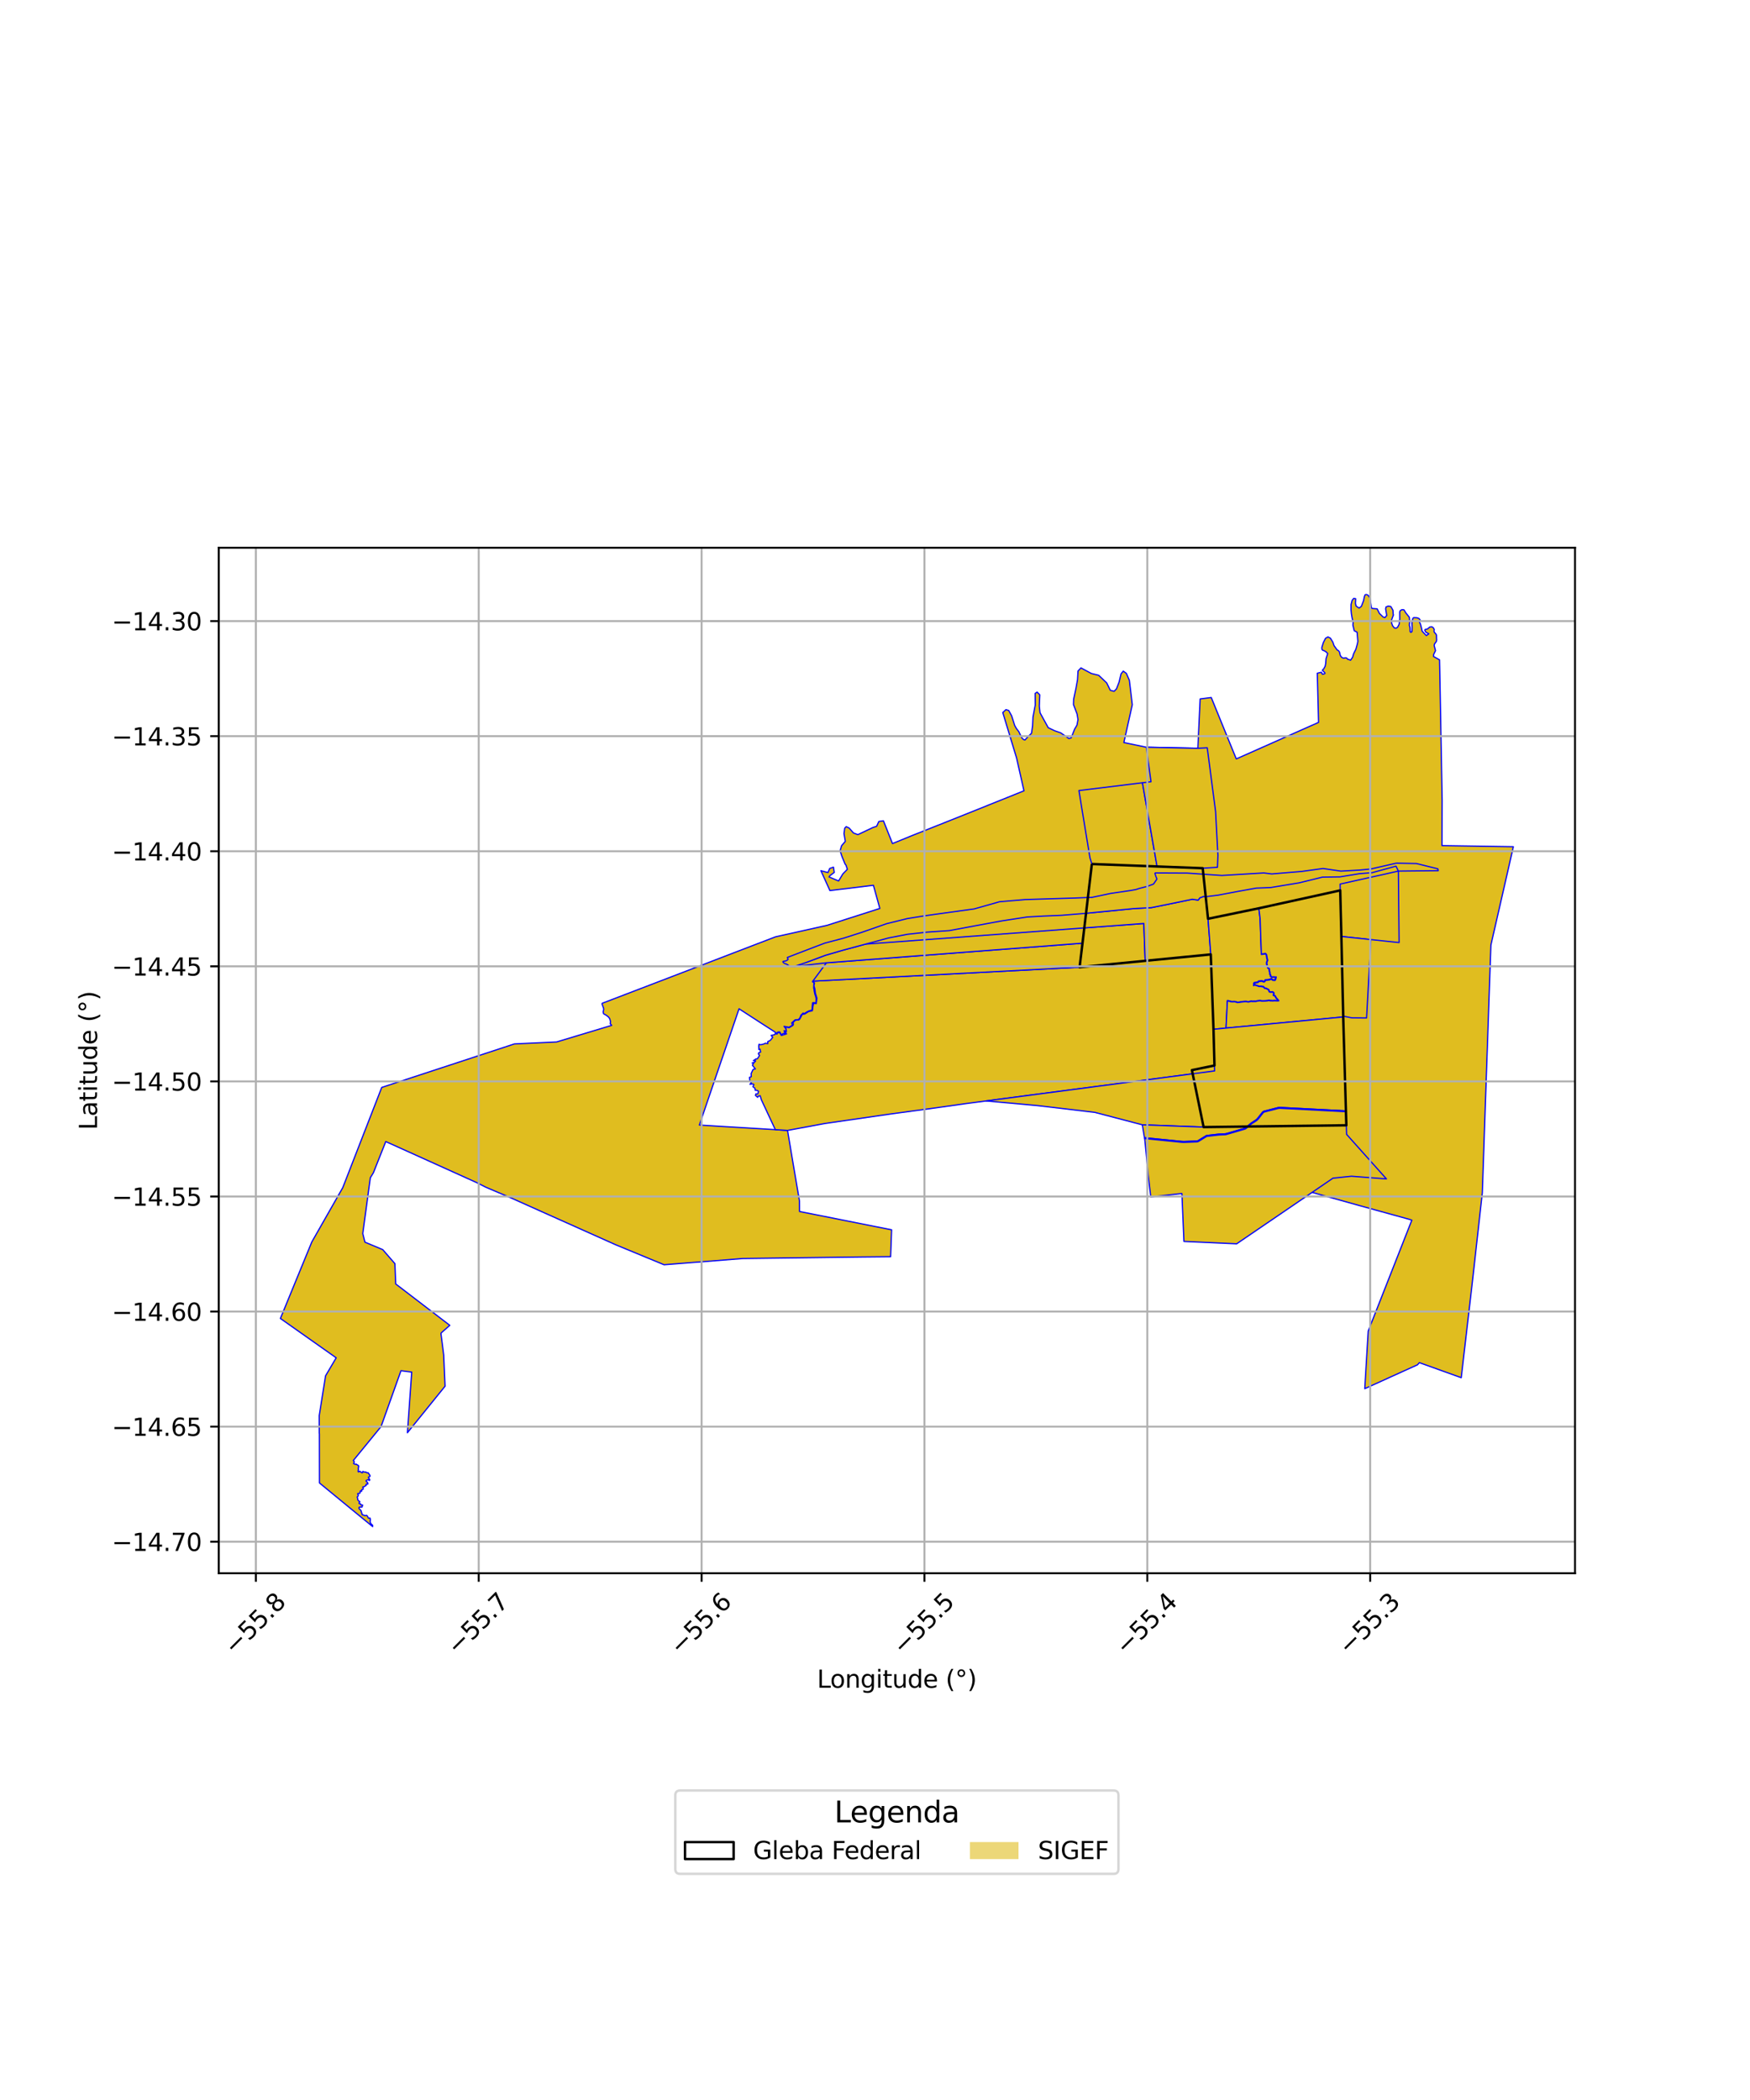<?xml version="1.0" encoding="utf-8" standalone="no"?>
<!DOCTYPE svg PUBLIC "-//W3C//DTD SVG 1.1//EN"
  "http://www.w3.org/Graphics/SVG/1.1/DTD/svg11.dtd">
<svg xmlns:xlink="http://www.w3.org/1999/xlink" width="720pt" height="864pt" viewBox="0 0 720 864" xmlns="http://www.w3.org/2000/svg" version="1.1">
 <defs>
  <style type="text/css">*{stroke-linejoin: round; stroke-linecap: butt}</style>
 </defs>
 <g id="figure_1">
  <g id="patch_1">
   <path d="M 0 864 
L 720 864 
L 720 0 
L 0 0 
z
" style="fill: #ffffff"/>
  </g>
  <g id="axes_1">
   <g id="patch_2">
    <path d="M 90 647.282 
L 648 647.282 
L 648 225.358 
L 90 225.358 
z
" style="fill: #ffffff"/>
   </g>
   <g id="PatchCollection_1">
    <path d="M 552.643 418.071 
L 556.172 418.76 
L 562.253 418.819 
L 568.614 419.337 
L 566.09 478.053 
L 554.026 466.705 
L 553.921 462.973 
L 553.752 457.261 
L 552.639 418.399 
L 552.643 418.071 
" clip-path="url(#pbd46e27b2a)" style="fill: #e0bd1f; stroke: #0000ff; stroke-width: 0.5"/>
    <path d="M 562.233 244.536 
L 562.936 244.98 
L 563.643 246.075 
L 564.168 249.457 
L 564.294 250.124 
L 564.637 250.348 
L 566.595 250.492 
L 567.53 252.372 
L 569.058 253.859 
L 569.813 254.074 
L 570.435 253.326 
L 570.547 253.296 
L 570.079 250.52 
L 570.24 249.717 
L 571.174 249.353 
L 572.231 249.536 
L 573.114 251.095 
L 573.217 252.926 
L 573.322 252.95 
L 572.528 255.049 
L 572.572 256.389 
L 572.954 257.445 
L 573.694 258.369 
L 574.347 258.466 
L 575.023 258.043 
L 575.644 256.822 
L 575.89 254.722 
L 575.868 251.834 
L 576.097 251.242 
L 576.798 250.829 
L 577.633 250.884 
L 578.372 252.123 
L 579.845 253.96 
L 579.977 255.741 
L 579.854 257.266 
L 580.125 258.251 
L 580.165 259.914 
L 580.529 260.156 
L 580.941 259.816 
L 580.992 258.185 
L 580.91 256.096 
L 581.298 254.402 
L 581.675 254.098 
L 582.977 254.16 
L 583.767 254.44 
L 584.265 255.024 
L 583.98 255.932 
L 584.385 256.674 
L 584.886 258.559 
L 585.093 259.635 
L 585.51 260.123 
L 586.854 261.494 
L 587.862 260.768 
L 586.619 260.098 
L 586.171 259.269 
L 586.365 258.972 
L 587.244 258.809 
L 588.285 257.958 
L 589.069 257.865 
L 589.682 258.244 
L 590.083 258.965 
L 589.987 259.775 
L 590.137 260.131 
L 590.746 260.824 
L 590.998 261.287 
L 591.034 262.681 
L 591.094 263.244 
L 590.931 263.966 
L 590.255 264.859 
L 590.053 265.544 
L 590.614 267.688 
L 589.818 269.336 
L 589.82 270.114 
L 592.267 271.475 
L 592.384 277.129 
L 593.31 327.826 
L 593.342 329.132 
L 593.273 347.91 
L 622.636 348.36 
L 619.393 362.608 
L 613.397 388.827 
L 611.963 430.223 
L 611.414 445.603 
L 611.423 445.759 
L 610.605 469.288 
L 609.86 490.822 
L 609.609 493.106 
L 605.773 527.478 
L 601.194 566.821 
L 583.961 560.633 
L 583.204 561.517 
L 561.496 571.351 
L 562.92 547.632 
L 580.86 502.015 
L 580.019 501.722 
L 558.852 495.883 
L 539.837 490.584 
L 518.578 484.888 
L 475.818 477.888 
L 531.22 467.961 
L 553.921 462.973 
L 553.752 457.261 
L 552.639 418.399 
L 552.643 418.071 
L 551.877 385.286 
L 551.41 366.331 
L 517.909 373.695 
L 497.017 378.011 
L 494.827 357.202 
L 449.22 355.483 
L 445.369 388.054 
L 444.171 397.937 
L 334.418 403.679 
L 334.306 403.913 
L 334.783 404.145 
L 334.859 404.24 
L 334.872 404.349 
L 334.88 404.66 
L 334.84 405.101 
L 334.78 406.555 
L 334.89 406.844 
L 334.975 407.637 
L 335.259 409.022 
L 335.606 410.016 
L 335.794 410.937 
L 335.687 412.677 
L 334.934 412.533 
L 334.331 412.574 
L 334.189 413.935 
L 334.104 415.548 
L 332.783 415.938 
L 331.851 416.398 
L 331.164 416.861 
L 330.886 417.036 
L 330.434 416.785 
L 329.506 417.717 
L 329.152 418.738 
L 328.478 419.507 
L 327.167 419.571 
L 325.752 420.838 
L 326.059 421.81 
L 324.578 422.643 
L 322.579 422.272 
L 323.334 423.249 
L 323.419 424.343 
L 322.612 424.027 
L 322.811 424.723 
L 323.212 425.305 
L 322.277 425.189 
L 321.36 425.749 
L 320.9 424.632 
L 320.495 424.557 
L 319.802 424.695 
L 319.566 425.218 
L 318.986 425.04 
L 319.022 424.715 
L 313.205 420.978 
L 304.061 415.046 
L 302.356 420.066 
L 293.359 446.392 
L 287.749 462.875 
L 298.586 463.539 
L 312.454 464.37 
L 318.987 464.769 
L 324.013 465.088 
L 326.613 480.542 
L 327.266 484.349 
L 328.933 494.16 
L 328.952 498.445 
L 335.583 499.756 
L 366.831 505.981 
L 366.422 517.043 
L 354.374 517.163 
L 305.635 517.796 
L 273.219 520.359 
L 253.311 512.134 
L 210.276 492.874 
L 199.915 488.474 
L 196.244 486.62 
L 158.716 469.676 
L 153.635 482.481 
L 152.355 484.596 
L 149.258 507.528 
L 150.149 511.059 
L 157.468 514.125 
L 162.473 519.899 
L 162.794 528.244 
L 163 528.397 
L 185.056 545.277 
L 181.483 548.431 
L 181.421 548.682 
L 182.553 557.51 
L 183.113 570.326 
L 167.619 589.468 
L 169.394 564.521 
L 164.97 563.951 
L 156.764 586.96 
L 145.445 600.796 
L 145.341 600.912 
L 145.421 600.975 
L 145.504 601.034 
L 145.565 601.153 
L 145.607 601.183 
L 145.641 601.205 
L 145.638 601.306 
L 145.734 601.426 
L 145.725 601.587 
L 145.682 601.671 
L 145.615 601.822 
L 145.57 601.862 
L 145.519 601.973 
L 145.483 602.072 
L 145.51 602.184 
L 145.567 602.237 
L 145.676 602.223 
L 145.722 602.249 
L 145.983 602.415 
L 146.155 602.408 
L 146.276 602.453 
L 146.38 602.432 
L 146.482 602.37 
L 146.537 602.361 
L 146.58 602.394 
L 146.65 602.462 
L 146.793 602.565 
L 146.948 602.67 
L 147.119 602.752 
L 147.219 602.804 
L 147.286 602.886 
L 147.375 602.946 
L 147.486 602.993 
L 147.53 603.06 
L 147.546 603.213 
L 147.565 603.406 
L 147.616 603.55 
L 147.583 603.614 
L 147.479 603.716 
L 147.412 603.89 
L 147.395 603.985 
L 147.386 604.303 
L 147.462 604.419 
L 147.478 604.532 
L 147.441 604.683 
L 147.383 604.815 
L 147.373 604.979 
L 147.365 605.092 
L 147.315 605.303 
L 147.325 605.356 
L 147.372 605.52 
L 147.491 605.583 
L 147.645 605.553 
L 147.74 605.465 
L 147.81 605.396 
L 147.933 605.34 
L 148.046 605.291 
L 148.099 605.296 
L 148.352 605.59 
L 148.467 605.637 
L 148.623 605.756 
L 148.748 605.793 
L 148.848 605.897 
L 148.955 605.932 
L 149.035 605.934 
L 149.115 605.916 
L 149.18 605.797 
L 149.208 605.706 
L 149.213 605.612 
L 149.258 605.454 
L 149.302 605.367 
L 149.36 605.382 
L 149.396 605.427 
L 149.522 605.505 
L 149.72 605.562 
L 149.846 605.599 
L 150.019 605.652 
L 150.327 605.634 
L 150.476 605.643 
L 150.595 605.67 
L 150.67 605.695 
L 150.705 605.839 
L 150.844 605.898 
L 151.083 605.987 
L 151.442 605.951 
L 151.56 606.011 
L 151.641 606.152 
L 151.703 606.222 
L 151.732 606.362 
L 151.917 606.615 
L 152.159 606.937 
L 152.197 606.985 
L 152.202 607.032 
L 152.187 607.094 
L 152.23 607.141 
L 152.224 607.256 
L 152.222 607.394 
L 152.194 607.469 
L 152.061 607.559 
L 151.997 607.559 
L 151.905 607.585 
L 151.755 607.652 
L 151.636 607.714 
L 151.586 607.799 
L 151.589 607.952 
L 151.721 608.208 
L 151.789 608.235 
L 151.825 608.262 
L 151.855 608.323 
L 151.904 608.365 
L 151.922 608.469 
L 152.021 608.59 
L 152.037 608.668 
L 152.089 608.826 
L 152.103 608.885 
L 152.078 608.987 
L 152.041 609.065 
L 151.996 609.089 
L 151.901 609.084 
L 151.862 609.073 
L 151.777 609.006 
L 151.741 608.91 
L 151.657 608.852 
L 151.575 608.855 
L 151.472 608.812 
L 151.381 608.814 
L 151.225 608.86 
L 150.954 608.961 
L 150.807 609.027 
L 150.649 609.129 
L 150.638 609.289 
L 150.653 609.387 
L 150.729 609.562 
L 150.785 609.618 
L 150.945 609.688 
L 151.006 609.711 
L 151.057 609.749 
L 151.115 609.82 
L 151.286 610.112 
L 151.369 610.378 
L 151.372 610.495 
L 151.364 610.552 
L 151.345 610.57 
L 151.312 610.578 
L 151.089 610.595 
L 150.975 610.599 
L 150.765 610.589 
L 150.652 610.634 
L 150.606 610.726 
L 150.608 610.885 
L 150.64 611.02 
L 150.664 611.117 
L 150.603 611.192 
L 150.502 611.238 
L 150.392 611.285 
L 150.332 611.307 
L 150.242 611.379 
L 150.147 611.441 
L 150.05 611.513 
L 149.933 611.583 
L 149.761 611.696 
L 149.655 611.73 
L 149.447 611.751 
L 149.308 611.777 
L 149.247 611.801 
L 149.232 611.866 
L 149.304 612.105 
L 149.401 612.23 
L 149.421 612.281 
L 149.446 612.393 
L 149.455 612.487 
L 149.441 612.618 
L 149.397 612.685 
L 149.349 612.713 
L 149.204 612.816 
L 149.105 612.855 
L 148.968 612.816 
L 148.827 612.848 
L 148.77 612.971 
L 148.761 613.09 
L 148.787 613.327 
L 148.772 613.518 
L 148.756 613.551 
L 148.707 613.555 
L 148.529 613.481 
L 148.394 613.421 
L 148.273 613.447 
L 148.175 613.518 
L 148.172 613.612 
L 148.187 613.777 
L 148.214 614.047 
L 148.186 614.14 
L 148.126 614.218 
L 147.901 614.422 
L 147.767 614.516 
L 147.674 614.5 
L 147.519 614.455 
L 147.313 614.436 
L 147.187 614.51 
L 147.191 614.659 
L 147.238 614.774 
L 147.27 614.874 
L 147.334 615.077 
L 147.402 615.194 
L 147.415 615.27 
L 147.367 615.402 
L 147.334 615.507 
L 147.242 615.585 
L 147.239 615.661 
L 147.154 615.715 
L 147.011 615.807 
L 146.964 615.901 
L 146.972 615.984 
L 147.016 616.095 
L 147.052 616.281 
L 147.125 616.46 
L 147.122 616.596 
L 147.159 616.721 
L 147.166 616.864 
L 147.2 617.01 
L 147.227 617.107 
L 147.313 617.219 
L 147.362 617.314 
L 147.462 617.384 
L 147.556 617.478 
L 147.695 617.628 
L 147.761 617.647 
L 147.851 617.636 
L 147.945 617.703 
L 147.985 617.744 
L 148.019 617.798 
L 148.024 617.832 
L 147.985 617.89 
L 147.998 617.968 
L 147.97 618.045 
L 147.779 618.243 
L 147.733 618.372 
L 147.751 618.538 
L 147.818 618.656 
L 148.092 618.741 
L 148.242 618.711 
L 148.402 618.763 
L 148.428 618.806 
L 148.443 619.025 
L 148.475 619.082 
L 148.541 619.146 
L 148.603 619.182 
L 148.792 619.216 
L 149.095 619.22 
L 149.178 619.232 
L 149.205 619.245 
L 149.198 619.35 
L 149.173 619.442 
L 149.065 619.594 
L 148.988 619.757 
L 149.026 619.973 
L 148.766 620.074 
L 148.658 620.032 
L 148.442 620.042 
L 148.387 620.038 
L 148.224 620.037 
L 148.044 620.043 
L 147.94 620.091 
L 147.813 620.114 
L 147.736 620.21 
L 147.692 620.259 
L 147.695 620.358 
L 147.695 620.552 
L 147.721 620.633 
L 147.778 620.736 
L 147.955 620.919 
L 148.147 621.063 
L 148.278 621.219 
L 148.459 621.42 
L 148.52 621.517 
L 148.562 621.664 
L 148.614 621.716 
L 148.637 621.778 
L 148.649 621.856 
L 148.651 621.957 
L 148.699 622.035 
L 148.701 622.139 
L 148.717 622.269 
L 148.749 622.302 
L 148.775 622.373 
L 148.849 622.472 
L 148.858 622.539 
L 148.905 622.639 
L 148.908 622.707 
L 148.934 622.84 
L 148.95 622.928 
L 148.956 623.002 
L 148.991 623.11 
L 149.044 623.185 
L 149.08 623.233 
L 149.114 623.26 
L 149.158 623.29 
L 149.245 623.299 
L 149.42 623.314 
L 149.518 623.316 
L 149.574 623.333 
L 149.691 623.363 
L 149.981 623.566 
L 150.115 623.609 
L 150.264 623.593 
L 150.35 623.584 
L 150.449 623.547 
L 150.594 623.485 
L 150.678 623.478 
L 150.867 623.528 
L 150.976 623.577 
L 151.037 623.61 
L 151.059 623.641 
L 151.135 623.778 
L 151.366 624.128 
L 151.377 624.196 
L 151.445 624.369 
L 151.545 624.577 
L 151.665 624.633 
L 151.748 624.644 
L 151.844 624.633 
L 152.096 624.54 
L 152.172 624.545 
L 152.208 624.563 
L 152.231 624.633 
L 152.307 624.824 
L 152.334 625.102 
L 152.354 625.218 
L 152.357 625.32 
L 152.3 625.81 
L 152.216 625.907 
L 152.318 626.179 
L 152.39 626.439 
L 152.439 626.577 
L 152.538 626.767 
L 152.607 626.824 
L 152.681 626.996 
L 152.83 627.092 
L 152.945 627.237 
L 153.095 627.367 
L 153.259 627.474 
L 153.299 627.527 
L 153.348 627.698 
L 153.332 627.754 
L 153.331 627.796 
L 153.318 627.866 
L 153.316 627.946 
L 153.288 628.03 
L 153.34 628.104 
L 144.777 621.09 
L 131.43 610.126 
L 131.399 589.858 
L 131.355 589.717 
L 131.335 582.435 
L 133.942 566.049 
L 138.318 558.647 
L 115.364 542.454 
L 128.286 510.979 
L 141.032 488.615 
L 157.057 447.4 
L 211.623 429.501 
L 229.013 428.685 
L 248.696 422.759 
L 251.669 421.863 
L 251.029 421.13 
L 251.203 420.426 
L 250.851 419.107 
L 250.351 418.42 
L 249.402 417.686 
L 248.417 417.151 
L 248.275 416.9 
L 248.147 416.331 
L 248.398 415.295 
L 248.332 414.84 
L 247.691 413.062 
L 247.759 412.784 
L 277.304 401.468 
L 301.902 392.011 
L 318.88 385.503 
L 319.287 385.382 
L 340.259 380.71 
L 361.985 373.757 
L 359.338 364.231 
L 341.45 366.413 
L 337.743 358.232 
L 340.647 358.996 
L 341.371 357.306 
L 342.912 356.773 
L 343.242 358.939 
L 341.477 360.257 
L 341.066 360.792 
L 345.017 362.459 
L 346.795 359.526 
L 348.631 357.648 
L 348.077 355.982 
L 347.665 355.459 
L 346.408 352.358 
L 345.634 350.041 
L 346.251 347.955 
L 347.783 346.161 
L 347.228 342.957 
L 347.534 340.751 
L 348.145 340.112 
L 349.329 340.654 
L 351.137 342.701 
L 352.947 343.394 
L 358.62 340.705 
L 359.056 340.493 
L 360.68 339.953 
L 361.561 337.997 
L 363.472 337.704 
L 367.192 347.071 
L 375.011 343.872 
L 395.181 335.848 
L 421.292 325.357 
L 418.233 311.829 
L 412.573 293.163 
L 413.864 291.973 
L 415.006 292.305 
L 416.197 294.456 
L 417.48 298.501 
L 418.173 299.728 
L 419.158 301.009 
L 420.379 303.559 
L 421.149 304.288 
L 421.715 304.437 
L 422.05 304.05 
L 423.047 302.999 
L 424.413 301.654 
L 424.835 298.55 
L 424.995 294.998 
L 425.932 290.075 
L 425.889 285.289 
L 426.691 284.765 
L 427.801 285.87 
L 427.609 290.524 
L 427.904 293.248 
L 429.474 296.119 
L 431.277 299.39 
L 433.941 300.656 
L 436.416 301.514 
L 439.748 303.849 
L 440.708 303.589 
L 442.119 300.003 
L 443.106 298.316 
L 443.513 296.062 
L 443.149 293.798 
L 441.659 289.862 
L 441.725 287.707 
L 442.741 282.9 
L 443.319 279.667 
L 443.525 276.071 
L 444.745 274.794 
L 449.024 277.094 
L 452.04 277.846 
L 455.328 280.966 
L 456.8 283.996 
L 458.371 284.425 
L 459.336 283.435 
L 460.433 280.608 
L 461.223 277.269 
L 462.134 276.114 
L 463.409 277.04 
L 464.653 279.887 
L 465.855 289.943 
L 462.387 305.506 
L 471.617 307.431 
L 492.824 307.863 
L 493.777 287.554 
L 498.347 286.976 
L 508.639 312.235 
L 542.483 297.214 
L 541.975 276.98 
L 543.656 276.577 
L 544.074 277.414 
L 544.738 277.289 
L 545.123 277.078 
L 545.059 276.767 
L 544.075 275.82 
L 544.227 275.497 
L 544.605 275.215 
L 545.215 274.084 
L 545.418 273.039 
L 545.585 270.956 
L 545.742 270.475 
L 546.249 268.888 
L 545.607 268.214 
L 544.876 267.767 
L 544.261 267.57 
L 543.873 267.179 
L 543.846 266.321 
L 544.457 264.377 
L 545.365 262.61 
L 546.358 262.045 
L 547.36 262.556 
L 548.388 264.231 
L 548.873 265.653 
L 550.138 267.403 
L 550.681 267.694 
L 550.835 267.886 
L 551.11 268.305 
L 551.446 269.708 
L 551.971 270.426 
L 552.766 270.817 
L 553.527 270.632 
L 554.057 270.735 
L 554.512 271.282 
L 554.962 271.332 
L 555.666 271.626 
L 556.479 270.44 
L 556.924 268.947 
L 557.845 267.107 
L 558.454 264.907 
L 558.654 263.874 
L 558.339 260.082 
L 557.173 259.508 
L 556.615 257.195 
L 556.695 255.954 
L 556.292 254.26 
L 555.995 252.493 
L 555.854 250.876 
L 555.866 248.698 
L 556.308 247.003 
L 556.953 246.201 
L 557.769 246.339 
L 557.673 248.276 
L 557.934 249.341 
L 559.168 250.191 
L 560.117 249.459 
L 561.025 247.067 
L 561.284 245.663 
L 561.594 244.756 
L 562.233 244.536 
" clip-path="url(#pbd46e27b2a)" style="fill: #e0bd1f; stroke: #0000ff; stroke-width: 0.5"/>
    <path d="M 498.145 392.676 
L 499.27 423.479 
L 499.669 438.374 
L 499.729 440.605 
L 490.697 441.792 
L 405.7 452.966 
L 397.6 454.031 
L 384.246 455.911 
L 366.684 458.294 
L 339.409 462.236 
L 324.013 465.088 
L 318.987 464.769 
L 313.235 452.456 
L 312.759 450.834 
L 312.041 450.975 
L 311.72 451.475 
L 310.809 450.687 
L 311.008 450.036 
L 311.758 450.098 
L 312.087 449.021 
L 311.516 448.607 
L 310.719 448.592 
L 310.601 447.713 
L 309.76 447.11 
L 310.161 446.246 
L 309.72 445.947 
L 309.127 446.014 
L 308.546 446.091 
L 309.116 445.488 
L 308.515 444.705 
L 308.338 443.275 
L 309.101 442.972 
L 309.053 441.661 
L 309.844 439.996 
L 310.772 439.791 
L 309.572 438.268 
L 310.083 437.389 
L 309.444 437.343 
L 310.414 437.054 
L 310.903 436.453 
L 309.948 436.386 
L 310.972 435.699 
L 311.622 435.59 
L 312.495 434.244 
L 312.014 433.611 
L 312.163 433.154 
L 312.936 432.859 
L 312.694 431.639 
L 312.239 431.835 
L 312.174 430.318 
L 312.292 429.64 
L 312.91 429.85 
L 314.132 429.573 
L 314.943 429.209 
L 315.89 429.38 
L 315.869 428.563 
L 316.92 428.041 
L 317.916 426.805 
L 317.265 425.997 
L 318.726 425.679 
L 319 425.244 
L 319.677 425.46 
L 319.951 424.865 
L 320.837 424.92 
L 321.459 426.01 
L 323.6 425.372 
L 322.775 424.246 
L 323.556 424.441 
L 323.421 423.427 
L 323.366 423.163 
L 322.936 422.439 
L 324.659 422.846 
L 326.258 421.837 
L 326.46 421.303 
L 326.197 420.869 
L 327.063 419.855 
L 328.11 419.603 
L 328.483 419.701 
L 328.993 419.363 
L 329.68 418.053 
L 330.017 417.351 
L 331.085 417.193 
L 332.655 416.19 
L 334.21 415.847 
L 334.355 415.173 
L 334.458 414.065 
L 334.73 412.792 
L 335.827 412.896 
L 336.099 410.665 
L 335.467 408.626 
L 335.247 406.837 
L 334.871 405.613 
L 335.081 404.514 
L 334.902 404.226 
L 334.796 404.096 
L 334.306 403.913 
L 334.418 403.679 
L 444.171 397.937 
L 498.145 392.676 
" clip-path="url(#pbd46e27b2a)" style="fill: #e0bd1f; stroke: #0000ff; stroke-width: 0.5"/>
    <path d="M 449.22 355.483 
L 494.827 357.202 
L 497.017 378.011 
L 517.909 373.695 
L 551.41 366.331 
L 551.877 385.286 
L 552.643 418.071 
L 552.639 418.399 
L 553.752 457.261 
L 553.921 462.973 
L 495.195 463.715 
L 490.391 440.279 
L 499.669 438.374 
L 499.27 423.479 
L 498.145 392.676 
L 444.171 397.937 
L 445.369 388.054 
L 449.22 355.483 
" clip-path="url(#pbd46e27b2a)" style="fill: #e0bd1f; stroke: #0000ff; stroke-width: 0.5"/>
    <path d="M 445.369 388.054 
L 444.171 397.937 
L 334.418 403.679 
L 340.007 396.131 
L 445.369 388.054 
" clip-path="url(#pbd46e27b2a)" style="fill: #e0bd1f; stroke: #0000ff; stroke-width: 0.5"/>
    <path d="M 470.607 379.946 
L 471.155 395.305 
L 444.171 397.937 
L 445.369 388.054 
L 446.106 381.769 
L 470.607 379.946 
" clip-path="url(#pbd46e27b2a)" style="fill: #e0bd1f; stroke: #0000ff; stroke-width: 0.5"/>
    <path d="M 446.106 381.769 
L 445.369 388.054 
L 340.007 396.131 
L 326.758 397.641 
L 331.588 396.01 
L 335.58 394.535 
L 339.566 393.043 
L 346.615 390.993 
L 356.087 388.443 
L 446.106 381.769 
" clip-path="url(#pbd46e27b2a)" style="fill: #e0bd1f; stroke: #0000ff; stroke-width: 0.5"/>
    <path d="M 447.591 369.258 
L 446.996 374.286 
L 446.817 375.757 
L 445.897 375.846 
L 436.667 376.595 
L 429.328 376.896 
L 422.7 377.264 
L 412.357 378.85 
L 401.323 380.881 
L 390.596 382.876 
L 381.349 383.512 
L 373.339 384.395 
L 365.707 385.87 
L 356.087 388.443 
L 346.615 390.993 
L 339.566 393.043 
L 335.58 394.535 
L 331.588 396.01 
L 326.758 397.641 
L 326.078 397.63 
L 325.388 397.616 
L 324.856 397.503 
L 324.568 397.326 
L 324.053 396.954 
L 323.544 396.644 
L 322.938 396.445 
L 322.466 396.178 
L 322.165 395.866 
L 322.108 395.633 
L 322.285 395.527 
L 322.797 395.438 
L 323.291 395.343 
L 323.821 395.093 
L 324.192 394.79 
L 324.258 394.593 
L 324.128 394.397 
L 323.949 394.091 
L 323.96 393.919 
L 327.931 392.387 
L 331.904 390.861 
L 335.878 389.34 
L 339.398 388.008 
L 346.969 386.019 
L 354.45 383.633 
L 364.742 380.045 
L 373.291 377.935 
L 379.908 376.864 
L 389.217 375.561 
L 400.791 373.958 
L 411.236 371.006 
L 421.704 370.11 
L 428.343 369.899 
L 442.265 369.471 
L 447.591 369.258 
" clip-path="url(#pbd46e27b2a)" style="fill: #e0bd1f; stroke: #0000ff; stroke-width: 0.5"/>
    <path d="M 495.252 368.808 
L 495.741 368.969 
L 496.056 368.93 
L 497.017 378.011 
L 498.145 392.676 
L 471.155 395.305 
L 470.607 379.946 
L 446.106 381.769 
L 446.817 375.757 
L 456.828 374.783 
L 466.595 373.801 
L 473.646 373.441 
L 484.727 371.192 
L 490.541 369.979 
L 492.961 370.327 
L 493.658 369.395 
L 495.252 368.808 
" clip-path="url(#pbd46e27b2a)" style="fill: #e0bd1f; stroke: #0000ff; stroke-width: 0.5"/>
    <path d="M 575.327 358.393 
L 575.622 387.796 
L 564.006 386.575 
L 558.776 386.011 
L 551.877 385.286 
L 551.41 366.331 
L 551.356 363.734 
L 575.327 358.393 
" clip-path="url(#pbd46e27b2a)" style="fill: #e0bd1f; stroke: #0000ff; stroke-width: 0.5"/>
    <path d="M 475.109 359.159 
L 488.534 359.222 
L 495.077 359.669 
L 495.265 361.273 
L 496.012 368.371 
L 496.056 368.93 
L 495.741 368.969 
L 495.252 368.808 
L 493.658 369.395 
L 492.961 370.327 
L 490.541 369.979 
L 484.727 371.192 
L 473.646 373.441 
L 466.595 373.801 
L 456.828 374.783 
L 446.817 375.757 
L 446.996 374.286 
L 447.591 369.258 
L 449.253 369.213 
L 456.958 367.582 
L 465.538 366.31 
L 467.314 365.993 
L 468.811 365.504 
L 471.936 364.711 
L 474.582 363.734 
L 476.001 361.649 
L 475.552 360.577 
L 475.109 359.159 
" clip-path="url(#pbd46e27b2a)" style="fill: #e0bd1f; stroke: #0000ff; stroke-width: 0.5"/>
    <path d="M 517.909 373.695 
L 518.443 377.94 
L 518.96 392.527 
L 518.97 392.698 
L 520.623 392.46 
L 520.931 392.788 
L 520.998 392.98 
L 521.001 393.226 
L 521.12 393.694 
L 521.15 394.185 
L 521.304 394.638 
L 521.395 395.078 
L 521.339 395.275 
L 521.204 395.48 
L 521.078 396.016 
L 521.062 396.298 
L 521.089 396.577 
L 521.268 397.32 
L 521.393 397.798 
L 521.572 398.267 
L 521.786 398.445 
L 522.129 398.641 
L 522.109 399.041 
L 522.191 399.535 
L 522.311 400 
L 522.395 400.179 
L 522.336 400.816 
L 522.508 400.942 
L 522.683 401.295 
L 522.69 401.448 
L 522.601 401.634 
L 522.944 401.93 
L 523.308 402.106 
L 523.8 402.066 
L 523.92 402.055 
L 524.799 402.086 
L 524.57 402.992 
L 524.443 403.127 
L 523.694 403.061 
L 523.107 402.591 
L 522.204 402.924 
L 521.372 403.045 
L 520.509 403.104 
L 520.242 403.637 
L 520.113 403.735 
L 519.9 403.771 
L 519.242 403.458 
L 518.696 403.496 
L 517.744 403.625 
L 517.479 404.004 
L 516.782 404.118 
L 516.06 404.226 
L 515.801 404.5 
L 515.752 405.514 
L 515.759 405.535 
L 515.963 405.475 
L 516.185 405.184 
L 516.244 405.157 
L 516.315 405.21 
L 516.431 405.331 
L 516.598 405.421 
L 516.773 405.488 
L 517.3 405.61 
L 517.86 405.857 
L 518.078 405.891 
L 518.228 405.894 
L 518.906 405.866 
L 519.048 405.908 
L 519.237 406.007 
L 519.594 405.99 
L 519.742 406.049 
L 519.866 406.171 
L 520.265 406.617 
L 520.466 406.717 
L 520.828 406.69 
L 521.798 407.198 
L 521.884 407.262 
L 521.943 407.375 
L 522.13 408.004 
L 522.28 408.144 
L 522.686 408.259 
L 523.099 408.243 
L 523.482 408.183 
L 523.737 408.313 
L 523.859 408.414 
L 523.946 408.508 
L 524.011 408.625 
L 524.032 408.773 
L 523.933 409.098 
L 523.841 409.304 
L 523.877 409.538 
L 524.063 409.661 
L 524.228 409.693 
L 524.532 409.794 
L 524.676 410.043 
L 524.889 410.5 
L 524.999 410.647 
L 525.385 411.052 
L 525.869 411.629 
L 525.195 411.632 
L 524.786 411.587 
L 524.133 411.582 
L 523.74 411.645 
L 523.349 411.639 
L 522.944 411.579 
L 522.615 411.635 
L 522.527 411.559 
L 522.338 411.503 
L 521.899 411.501 
L 521.483 411.603 
L 520.86 411.655 
L 520.66 411.695 
L 520.46 411.712 
L 519.067 411.729 
L 518.907 411.668 
L 518.703 411.621 
L 518.28 411.582 
L 517.827 411.651 
L 517.402 411.689 
L 516.601 411.888 
L 516.416 411.888 
L 515.926 411.863 
L 515.531 411.892 
L 515.342 411.896 
L 514.748 411.827 
L 514.556 411.872 
L 514.169 411.956 
L 513.79 412.074 
L 513.606 412.098 
L 513.425 412.076 
L 513.075 412.014 
L 512.704 411.945 
L 512.501 411.938 
L 512.081 411.955 
L 510.406 412.147 
L 510.213 412.179 
L 510.042 412.236 
L 509.214 412.327 
L 509.064 412.31 
L 508.912 412.249 
L 508.757 412.179 
L 508.126 412.031 
L 507.956 412.001 
L 507.777 412.002 
L 507.014 412.032 
L 506.506 412.008 
L 506.362 411.932 
L 505.169 411.64 
L 504.994 411.648 
L 504.982 411.724 
L 504.41 422.98 
L 499.27 423.479 
L 498.145 392.676 
L 497.017 378.011 
L 517.909 373.695 
" clip-path="url(#pbd46e27b2a)" style="fill: #e0bd1f; stroke: #0000ff; stroke-width: 0.5"/>
    <path d="M 551.41 366.331 
L 551.877 385.286 
L 552.639 418.399 
L 504.41 422.98 
L 504.979 411.776 
L 506.296 412.091 
L 506.451 412.172 
L 507.021 412.203 
L 507.775 412.173 
L 507.942 412.173 
L 508.078 412.196 
L 508.704 412.343 
L 508.845 412.407 
L 509.023 412.478 
L 509.215 412.499 
L 510.087 412.402 
L 510.254 412.346 
L 510.431 412.317 
L 512.094 412.125 
L 512.5 412.109 
L 512.686 412.116 
L 513.041 412.181 
L 513.403 412.245 
L 513.606 412.27 
L 513.828 412.241 
L 514.211 412.122 
L 514.594 412.039 
L 514.762 411.999 
L 515.334 412.068 
L 515.537 412.063 
L 515.927 412.035 
L 516.411 412.059 
L 516.621 412.059 
L 517.427 411.859 
L 517.854 411.82 
L 518.277 411.755 
L 518.681 411.792 
L 518.858 411.832 
L 519.034 411.9 
L 520.472 411.882 
L 520.683 411.865 
L 520.887 411.825 
L 521.511 411.773 
L 521.916 411.672 
L 522.311 411.674 
L 522.444 411.713 
L 522.563 411.817 
L 522.945 411.752 
L 523.334 411.809 
L 523.757 411.816 
L 524.146 411.752 
L 524.771 411.757 
L 525.188 411.804 
L 525.928 411.803 
L 526.163 411.711 
L 526.011 411.529 
L 525.512 410.938 
L 525.129 410.537 
L 525.032 410.408 
L 524.83 409.969 
L 524.649 409.658 
L 524.264 409.526 
L 524.128 409.499 
L 524.033 409.437 
L 524.017 409.328 
L 524.088 409.168 
L 524.204 408.774 
L 524.175 408.569 
L 524.085 408.406 
L 523.976 408.289 
L 523.838 408.175 
L 523.493 408.006 
L 523.084 408.072 
L 522.692 408.088 
L 522.378 408.002 
L 522.277 407.908 
L 522.101 407.31 
L 522.017 407.148 
L 521.884 407.048 
L 520.85 406.516 
L 520.501 406.543 
L 520.369 406.477 
L 519.989 406.052 
L 519.836 405.903 
L 519.623 405.818 
L 519.274 405.834 
L 519.112 405.749 
L 518.923 405.693 
L 518.225 405.723 
L 518.093 405.72 
L 517.908 405.691 
L 517.356 405.448 
L 516.824 405.324 
L 516.669 405.265 
L 516.535 405.193 
L 516.428 405.081 
L 516.263 404.959 
L 516.08 405.045 
L 516.027 405.106 
L 516.052 404.608 
L 516.184 404.467 
L 516.821 404.372 
L 517.625 404.24 
L 517.889 403.865 
L 518.721 403.752 
L 519.193 403.719 
L 519.863 404.037 
L 520.216 403.978 
L 520.443 403.806 
L 520.671 403.35 
L 521.399 403.301 
L 522.267 403.174 
L 523.061 402.882 
L 523.595 403.31 
L 524.543 403.394 
L 524.801 403.12 
L 525.046 402.149 
L 525.072 401.935 
L 524.731 401.942 
L 523.911 401.884 
L 523.788 401.895 
L 523.341 401.932 
L 523.055 401.793 
L 522.818 401.575 
L 522.862 401.483 
L 522.851 401.25 
L 522.643 400.829 
L 522.515 400.735 
L 522.566 400.142 
L 522.468 399.934 
L 522.358 399.501 
L 522.281 399.044 
L 522.296 398.555 
L 521.877 398.298 
L 521.711 398.16 
L 521.557 397.752 
L 521.433 397.279 
L 521.256 396.544 
L 521.233 396.294 
L 521.247 396.048 
L 521.367 395.542 
L 521.495 395.348 
L 521.571 395.083 
L 521.468 394.589 
L 521.32 394.158 
L 521.288 393.663 
L 521.17 393.205 
L 521.168 392.95 
L 521.078 392.691 
L 520.697 392.279 
L 520.587 392.283 
L 518.96 392.527 
L 518.443 377.94 
L 517.909 373.695 
L 551.41 366.331 
" clip-path="url(#pbd46e27b2a)" style="fill: #e0bd1f; stroke: #0000ff; stroke-width: 0.5"/>
    <path d="M 490.697 441.792 
L 495.195 463.715 
L 469.977 462.786 
L 450.431 457.666 
L 426.912 454.884 
L 405.7 452.966 
L 490.697 441.792 
" clip-path="url(#pbd46e27b2a)" style="fill: #e0bd1f; stroke: #0000ff; stroke-width: 0.5"/>
    <path d="M 552.639 418.399 
L 553.745 457.049 
L 526.547 455.63 
L 525.853 455.706 
L 520.042 457.188 
L 519.525 457.491 
L 517.366 460.232 
L 516.813 460.744 
L 514.764 462.074 
L 512.543 463.958 
L 512.245 464.163 
L 504.542 466.412 
L 504.107 466.501 
L 501.468 466.62 
L 496.734 467.162 
L 496.319 467.233 
L 492.84 469.361 
L 492.489 469.456 
L 487.065 469.666 
L 486.294 469.63 
L 471.895 468.203 
L 470.86 468.107 
L 469.977 462.786 
L 495.195 463.715 
L 490.697 441.792 
L 499.729 440.605 
L 499.669 438.374 
L 499.27 423.479 
L 504.41 422.98 
L 552.639 418.399 
" clip-path="url(#pbd46e27b2a)" style="fill: #e0bd1f; stroke: #0000ff; stroke-width: 0.5"/>
    <path d="M 551.877 385.286 
L 558.776 386.011 
L 564.006 386.575 
L 562.253 418.819 
L 556.172 418.76 
L 552.643 418.071 
L 551.877 385.286 
" clip-path="url(#pbd46e27b2a)" style="fill: #e0bd1f; stroke: #0000ff; stroke-width: 0.5"/>
    <path d="M 470.028 322.056 
L 476.048 356.495 
L 449.22 355.483 
L 448.428 352.848 
L 447.537 347.436 
L 445.103 332.656 
L 443.903 325.254 
L 470.028 322.056 
" clip-path="url(#pbd46e27b2a)" style="fill: #e0bd1f; stroke: #0000ff; stroke-width: 0.5"/>
    <path d="M 574.443 355.137 
L 582.765 355.289 
L 590.879 357.287 
L 591.578 357.471 
L 591.749 358.224 
L 575.327 358.393 
L 574.371 356.358 
L 564.529 359.048 
L 559.256 359.463 
L 551.303 360.776 
L 544.121 360.869 
L 534.5 363.227 
L 522.742 365.164 
L 516.869 365.387 
L 509.444 366.725 
L 501.174 368.288 
L 496.056 368.93 
L 496.012 368.371 
L 495.265 361.273 
L 495.077 359.669 
L 502.717 360.192 
L 510.34 359.73 
L 519.96 359.159 
L 523.245 359.562 
L 535.485 358.544 
L 544.339 357.326 
L 551.657 358.401 
L 559.379 357.972 
L 564.015 357.524 
L 574.443 355.137 
" clip-path="url(#pbd46e27b2a)" style="fill: #e0bd1f; stroke: #0000ff; stroke-width: 0.5"/>
    <path d="M 471.617 307.431 
L 492.824 307.863 
L 496.695 307.66 
L 500.127 333.881 
L 501.082 351.917 
L 500.89 356.826 
L 494.827 357.202 
L 476.048 356.495 
L 470.028 322.056 
L 473.558 321.624 
L 471.617 307.431 
" clip-path="url(#pbd46e27b2a)" style="fill: #e0bd1f; stroke: #0000ff; stroke-width: 0.5"/>
    <path d="M 526.547 455.63 
L 553.745 457.049 
L 553.755 457.387 
L 526.556 455.973 
L 525.914 456.043 
L 520.172 457.508 
L 519.752 457.754 
L 517.616 460.466 
L 517.022 461.016 
L 514.967 462.35 
L 512.75 464.23 
L 512.392 464.477 
L 504.624 466.744 
L 504.149 466.842 
L 501.495 466.961 
L 496.782 467.502 
L 496.441 467.56 
L 492.975 469.679 
L 492.54 469.796 
L 487.064 470.008 
L 486.269 469.972 
L 471.861 468.543 
L 470.957 468.434 
L 470.86 468.107 
L 471.895 468.203 
L 486.294 469.63 
L 487.065 469.666 
L 492.489 469.456 
L 492.84 469.361 
L 496.319 467.233 
L 496.734 467.162 
L 501.468 466.62 
L 504.107 466.501 
L 504.542 466.412 
L 512.245 464.163 
L 512.543 463.958 
L 514.764 462.074 
L 516.813 460.744 
L 517.366 460.232 
L 519.525 457.491 
L 520.042 457.188 
L 525.853 455.706 
L 526.547 455.63 
" clip-path="url(#pbd46e27b2a)" style="fill: #e0bd1f; stroke: #0000ff; stroke-width: 0.5"/>
    <path d="M 526.556 455.973 
L 553.755 457.387 
L 553.921 462.973 
L 554.026 466.705 
L 570.42 485.036 
L 556.027 483.934 
L 548.425 484.728 
L 539.837 490.584 
L 514.265 508.015 
L 512.161 509.45 
L 508.797 511.743 
L 487.103 510.764 
L 486.413 494.396 
L 486.273 491.045 
L 473.461 492.437 
L 473.11 489.482 
L 472.437 483.761 
L 470.957 468.434 
L 471.861 468.543 
L 486.269 469.972 
L 487.064 470.008 
L 492.54 469.796 
L 492.975 469.679 
L 496.441 467.56 
L 496.782 467.502 
L 501.495 466.961 
L 504.149 466.842 
L 504.624 466.744 
L 512.392 464.477 
L 512.75 464.23 
L 514.967 462.35 
L 517.022 461.016 
L 517.616 460.466 
L 519.752 457.754 
L 520.172 457.508 
L 525.914 456.043 
L 526.556 455.973 
" clip-path="url(#pbd46e27b2a)" style="fill: #e0bd1f; stroke: #0000ff; stroke-width: 0.5"/>
   </g>
   <g id="PatchCollection_2">
    <path d="M 449.22 355.483 
L 494.827 357.202 
L 497.017 378.011 
L 517.909 373.695 
L 551.41 366.331 
L 551.877 385.286 
L 552.643 418.071 
L 552.639 418.399 
L 553.752 457.261 
L 553.921 462.973 
L 495.195 463.715 
L 490.391 440.279 
L 499.669 438.374 
L 499.27 423.479 
L 498.145 392.676 
L 444.171 397.937 
L 445.369 388.054 
L 449.22 355.483 
" clip-path="url(#pbd46e27b2a)" style="fill: none; stroke: #000000"/>
   </g>
   <g id="matplotlib.axis_1">
    <g id="xtick_1">
     <g id="line2d_1">
      <path d="M 105.273 647.282 
L 105.273 225.358 
" clip-path="url(#pbd46e27b2a)" style="fill: none; stroke: #b0b0b0; stroke-width: 0.8; stroke-linecap: square"/>
     </g>
     <g id="line2d_2">
      <defs>
       <path id="mc2ea4e64b4" d="M 0 0 
L 0 3.5 
" style="stroke: #000000; stroke-width: 0.8"/>
      </defs>
      <g>
       <use xlink:href="#mc2ea4e64b4" x="105.273" y="647.282" style="stroke: #000000; stroke-width: 0.8"/>
      </g>
     </g>
     <g id="text_1">
      <!-- −55.8 -->
      <g transform="translate(96.389 681.325) rotate(-45) scale(0.1 -0.1)">
       <defs>
        <path id="DejaVuSans-2212" d="M 678 2272 
L 4684 2272 
L 4684 1741 
L 678 1741 
L 678 2272 
z
" transform="scale(0.016)"/>
        <path id="DejaVuSans-35" d="M 691 4666 
L 3169 4666 
L 3169 4134 
L 1269 4134 
L 1269 2991 
Q 1406 3038 1543 3061 
Q 1681 3084 1819 3084 
Q 2600 3084 3056 2656 
Q 3513 2228 3513 1497 
Q 3513 744 3044 326 
Q 2575 -91 1722 -91 
Q 1428 -91 1123 -41 
Q 819 9 494 109 
L 494 744 
Q 775 591 1075 516 
Q 1375 441 1709 441 
Q 2250 441 2565 725 
Q 2881 1009 2881 1497 
Q 2881 1984 2565 2268 
Q 2250 2553 1709 2553 
Q 1456 2553 1204 2497 
Q 953 2441 691 2322 
L 691 4666 
z
" transform="scale(0.016)"/>
        <path id="DejaVuSans-2e" d="M 684 794 
L 1344 794 
L 1344 0 
L 684 0 
L 684 794 
z
" transform="scale(0.016)"/>
        <path id="DejaVuSans-38" d="M 2034 2216 
Q 1584 2216 1326 1975 
Q 1069 1734 1069 1313 
Q 1069 891 1326 650 
Q 1584 409 2034 409 
Q 2484 409 2743 651 
Q 3003 894 3003 1313 
Q 3003 1734 2745 1975 
Q 2488 2216 2034 2216 
z
M 1403 2484 
Q 997 2584 770 2862 
Q 544 3141 544 3541 
Q 544 4100 942 4425 
Q 1341 4750 2034 4750 
Q 2731 4750 3128 4425 
Q 3525 4100 3525 3541 
Q 3525 3141 3298 2862 
Q 3072 2584 2669 2484 
Q 3125 2378 3379 2068 
Q 3634 1759 3634 1313 
Q 3634 634 3220 271 
Q 2806 -91 2034 -91 
Q 1263 -91 848 271 
Q 434 634 434 1313 
Q 434 1759 690 2068 
Q 947 2378 1403 2484 
z
M 1172 3481 
Q 1172 3119 1398 2916 
Q 1625 2713 2034 2713 
Q 2441 2713 2670 2916 
Q 2900 3119 2900 3481 
Q 2900 3844 2670 4047 
Q 2441 4250 2034 4250 
Q 1625 4250 1398 4047 
Q 1172 3844 1172 3481 
z
" transform="scale(0.016)"/>
       </defs>
       <use xlink:href="#DejaVuSans-2212"/>
       <use xlink:href="#DejaVuSans-35" transform="translate(83.789 0)"/>
       <use xlink:href="#DejaVuSans-35" transform="translate(147.412 0)"/>
       <use xlink:href="#DejaVuSans-2e" transform="translate(211.035 0)"/>
       <use xlink:href="#DejaVuSans-38" transform="translate(242.822 0)"/>
      </g>
     </g>
    </g>
    <g id="xtick_2">
     <g id="line2d_3">
      <path d="M 196.963 647.282 
L 196.963 225.358 
" clip-path="url(#pbd46e27b2a)" style="fill: none; stroke: #b0b0b0; stroke-width: 0.8; stroke-linecap: square"/>
     </g>
     <g id="line2d_4">
      <g>
       <use xlink:href="#mc2ea4e64b4" x="196.963" y="647.282" style="stroke: #000000; stroke-width: 0.8"/>
      </g>
     </g>
     <g id="text_2">
      <!-- −55.7 -->
      <g transform="translate(188.079 681.325) rotate(-45) scale(0.1 -0.1)">
       <defs>
        <path id="DejaVuSans-37" d="M 525 4666 
L 3525 4666 
L 3525 4397 
L 1831 0 
L 1172 0 
L 2766 4134 
L 525 4134 
L 525 4666 
z
" transform="scale(0.016)"/>
       </defs>
       <use xlink:href="#DejaVuSans-2212"/>
       <use xlink:href="#DejaVuSans-35" transform="translate(83.789 0)"/>
       <use xlink:href="#DejaVuSans-35" transform="translate(147.412 0)"/>
       <use xlink:href="#DejaVuSans-2e" transform="translate(211.035 0)"/>
       <use xlink:href="#DejaVuSans-37" transform="translate(242.822 0)"/>
      </g>
     </g>
    </g>
    <g id="xtick_3">
     <g id="line2d_5">
      <path d="M 288.654 647.282 
L 288.654 225.358 
" clip-path="url(#pbd46e27b2a)" style="fill: none; stroke: #b0b0b0; stroke-width: 0.8; stroke-linecap: square"/>
     </g>
     <g id="line2d_6">
      <g>
       <use xlink:href="#mc2ea4e64b4" x="288.654" y="647.282" style="stroke: #000000; stroke-width: 0.8"/>
      </g>
     </g>
     <g id="text_3">
      <!-- −55.6 -->
      <g transform="translate(279.77 681.325) rotate(-45) scale(0.1 -0.1)">
       <defs>
        <path id="DejaVuSans-36" d="M 2113 2584 
Q 1688 2584 1439 2293 
Q 1191 2003 1191 1497 
Q 1191 994 1439 701 
Q 1688 409 2113 409 
Q 2538 409 2786 701 
Q 3034 994 3034 1497 
Q 3034 2003 2786 2293 
Q 2538 2584 2113 2584 
z
M 3366 4563 
L 3366 3988 
Q 3128 4100 2886 4159 
Q 2644 4219 2406 4219 
Q 1781 4219 1451 3797 
Q 1122 3375 1075 2522 
Q 1259 2794 1537 2939 
Q 1816 3084 2150 3084 
Q 2853 3084 3261 2657 
Q 3669 2231 3669 1497 
Q 3669 778 3244 343 
Q 2819 -91 2113 -91 
Q 1303 -91 875 529 
Q 447 1150 447 2328 
Q 447 3434 972 4092 
Q 1497 4750 2381 4750 
Q 2619 4750 2861 4703 
Q 3103 4656 3366 4563 
z
" transform="scale(0.016)"/>
       </defs>
       <use xlink:href="#DejaVuSans-2212"/>
       <use xlink:href="#DejaVuSans-35" transform="translate(83.789 0)"/>
       <use xlink:href="#DejaVuSans-35" transform="translate(147.412 0)"/>
       <use xlink:href="#DejaVuSans-2e" transform="translate(211.035 0)"/>
       <use xlink:href="#DejaVuSans-36" transform="translate(242.822 0)"/>
      </g>
     </g>
    </g>
    <g id="xtick_4">
     <g id="line2d_7">
      <path d="M 380.344 647.282 
L 380.344 225.358 
" clip-path="url(#pbd46e27b2a)" style="fill: none; stroke: #b0b0b0; stroke-width: 0.8; stroke-linecap: square"/>
     </g>
     <g id="line2d_8">
      <g>
       <use xlink:href="#mc2ea4e64b4" x="380.344" y="647.282" style="stroke: #000000; stroke-width: 0.8"/>
      </g>
     </g>
     <g id="text_4">
      <!-- −55.5 -->
      <g transform="translate(371.46 681.325) rotate(-45) scale(0.1 -0.1)">
       <use xlink:href="#DejaVuSans-2212"/>
       <use xlink:href="#DejaVuSans-35" transform="translate(83.789 0)"/>
       <use xlink:href="#DejaVuSans-35" transform="translate(147.412 0)"/>
       <use xlink:href="#DejaVuSans-2e" transform="translate(211.035 0)"/>
       <use xlink:href="#DejaVuSans-35" transform="translate(242.822 0)"/>
      </g>
     </g>
    </g>
    <g id="xtick_5">
     <g id="line2d_9">
      <path d="M 472.034 647.282 
L 472.034 225.358 
" clip-path="url(#pbd46e27b2a)" style="fill: none; stroke: #b0b0b0; stroke-width: 0.8; stroke-linecap: square"/>
     </g>
     <g id="line2d_10">
      <g>
       <use xlink:href="#mc2ea4e64b4" x="472.034" y="647.282" style="stroke: #000000; stroke-width: 0.8"/>
      </g>
     </g>
     <g id="text_5">
      <!-- −55.4 -->
      <g transform="translate(463.151 681.325) rotate(-45) scale(0.1 -0.1)">
       <defs>
        <path id="DejaVuSans-34" d="M 2419 4116 
L 825 1625 
L 2419 1625 
L 2419 4116 
z
M 2253 4666 
L 3047 4666 
L 3047 1625 
L 3713 1625 
L 3713 1100 
L 3047 1100 
L 3047 0 
L 2419 0 
L 2419 1100 
L 313 1100 
L 313 1709 
L 2253 4666 
z
" transform="scale(0.016)"/>
       </defs>
       <use xlink:href="#DejaVuSans-2212"/>
       <use xlink:href="#DejaVuSans-35" transform="translate(83.789 0)"/>
       <use xlink:href="#DejaVuSans-35" transform="translate(147.412 0)"/>
       <use xlink:href="#DejaVuSans-2e" transform="translate(211.035 0)"/>
       <use xlink:href="#DejaVuSans-34" transform="translate(242.822 0)"/>
      </g>
     </g>
    </g>
    <g id="xtick_6">
     <g id="line2d_11">
      <path d="M 563.725 647.282 
L 563.725 225.358 
" clip-path="url(#pbd46e27b2a)" style="fill: none; stroke: #b0b0b0; stroke-width: 0.8; stroke-linecap: square"/>
     </g>
     <g id="line2d_12">
      <g>
       <use xlink:href="#mc2ea4e64b4" x="563.725" y="647.282" style="stroke: #000000; stroke-width: 0.8"/>
      </g>
     </g>
     <g id="text_6">
      <!-- −55.3 -->
      <g transform="translate(554.841 681.325) rotate(-45) scale(0.1 -0.1)">
       <defs>
        <path id="DejaVuSans-33" d="M 2597 2516 
Q 3050 2419 3304 2112 
Q 3559 1806 3559 1356 
Q 3559 666 3084 287 
Q 2609 -91 1734 -91 
Q 1441 -91 1130 -33 
Q 819 25 488 141 
L 488 750 
Q 750 597 1062 519 
Q 1375 441 1716 441 
Q 2309 441 2620 675 
Q 2931 909 2931 1356 
Q 2931 1769 2642 2001 
Q 2353 2234 1838 2234 
L 1294 2234 
L 1294 2753 
L 1863 2753 
Q 2328 2753 2575 2939 
Q 2822 3125 2822 3475 
Q 2822 3834 2567 4026 
Q 2313 4219 1838 4219 
Q 1578 4219 1281 4162 
Q 984 4106 628 3988 
L 628 4550 
Q 988 4650 1302 4700 
Q 1616 4750 1894 4750 
Q 2613 4750 3031 4423 
Q 3450 4097 3450 3541 
Q 3450 3153 3228 2886 
Q 3006 2619 2597 2516 
z
" transform="scale(0.016)"/>
       </defs>
       <use xlink:href="#DejaVuSans-2212"/>
       <use xlink:href="#DejaVuSans-35" transform="translate(83.789 0)"/>
       <use xlink:href="#DejaVuSans-35" transform="translate(147.412 0)"/>
       <use xlink:href="#DejaVuSans-2e" transform="translate(211.035 0)"/>
       <use xlink:href="#DejaVuSans-33" transform="translate(242.822 0)"/>
      </g>
     </g>
    </g>
    <g id="text_7">
     <!-- Longitude (°) -->
     <g transform="translate(336.14 694.394) scale(0.1 -0.1)">
      <defs>
       <path id="DejaVuSans-4c" d="M 628 4666 
L 1259 4666 
L 1259 531 
L 3531 531 
L 3531 0 
L 628 0 
L 628 4666 
z
" transform="scale(0.016)"/>
       <path id="DejaVuSans-6f" d="M 1959 3097 
Q 1497 3097 1228 2736 
Q 959 2375 959 1747 
Q 959 1119 1226 758 
Q 1494 397 1959 397 
Q 2419 397 2687 759 
Q 2956 1122 2956 1747 
Q 2956 2369 2687 2733 
Q 2419 3097 1959 3097 
z
M 1959 3584 
Q 2709 3584 3137 3096 
Q 3566 2609 3566 1747 
Q 3566 888 3137 398 
Q 2709 -91 1959 -91 
Q 1206 -91 779 398 
Q 353 888 353 1747 
Q 353 2609 779 3096 
Q 1206 3584 1959 3584 
z
" transform="scale(0.016)"/>
       <path id="DejaVuSans-6e" d="M 3513 2113 
L 3513 0 
L 2938 0 
L 2938 2094 
Q 2938 2591 2744 2837 
Q 2550 3084 2163 3084 
Q 1697 3084 1428 2787 
Q 1159 2491 1159 1978 
L 1159 0 
L 581 0 
L 581 3500 
L 1159 3500 
L 1159 2956 
Q 1366 3272 1645 3428 
Q 1925 3584 2291 3584 
Q 2894 3584 3203 3211 
Q 3513 2838 3513 2113 
z
" transform="scale(0.016)"/>
       <path id="DejaVuSans-67" d="M 2906 1791 
Q 2906 2416 2648 2759 
Q 2391 3103 1925 3103 
Q 1463 3103 1205 2759 
Q 947 2416 947 1791 
Q 947 1169 1205 825 
Q 1463 481 1925 481 
Q 2391 481 2648 825 
Q 2906 1169 2906 1791 
z
M 3481 434 
Q 3481 -459 3084 -895 
Q 2688 -1331 1869 -1331 
Q 1566 -1331 1297 -1286 
Q 1028 -1241 775 -1147 
L 775 -588 
Q 1028 -725 1275 -790 
Q 1522 -856 1778 -856 
Q 2344 -856 2625 -561 
Q 2906 -266 2906 331 
L 2906 616 
Q 2728 306 2450 153 
Q 2172 0 1784 0 
Q 1141 0 747 490 
Q 353 981 353 1791 
Q 353 2603 747 3093 
Q 1141 3584 1784 3584 
Q 2172 3584 2450 3431 
Q 2728 3278 2906 2969 
L 2906 3500 
L 3481 3500 
L 3481 434 
z
" transform="scale(0.016)"/>
       <path id="DejaVuSans-69" d="M 603 3500 
L 1178 3500 
L 1178 0 
L 603 0 
L 603 3500 
z
M 603 4863 
L 1178 4863 
L 1178 4134 
L 603 4134 
L 603 4863 
z
" transform="scale(0.016)"/>
       <path id="DejaVuSans-74" d="M 1172 4494 
L 1172 3500 
L 2356 3500 
L 2356 3053 
L 1172 3053 
L 1172 1153 
Q 1172 725 1289 603 
Q 1406 481 1766 481 
L 2356 481 
L 2356 0 
L 1766 0 
Q 1100 0 847 248 
Q 594 497 594 1153 
L 594 3053 
L 172 3053 
L 172 3500 
L 594 3500 
L 594 4494 
L 1172 4494 
z
" transform="scale(0.016)"/>
       <path id="DejaVuSans-75" d="M 544 1381 
L 544 3500 
L 1119 3500 
L 1119 1403 
Q 1119 906 1312 657 
Q 1506 409 1894 409 
Q 2359 409 2629 706 
Q 2900 1003 2900 1516 
L 2900 3500 
L 3475 3500 
L 3475 0 
L 2900 0 
L 2900 538 
Q 2691 219 2414 64 
Q 2138 -91 1772 -91 
Q 1169 -91 856 284 
Q 544 659 544 1381 
z
M 1991 3584 
L 1991 3584 
z
" transform="scale(0.016)"/>
       <path id="DejaVuSans-64" d="M 2906 2969 
L 2906 4863 
L 3481 4863 
L 3481 0 
L 2906 0 
L 2906 525 
Q 2725 213 2448 61 
Q 2172 -91 1784 -91 
Q 1150 -91 751 415 
Q 353 922 353 1747 
Q 353 2572 751 3078 
Q 1150 3584 1784 3584 
Q 2172 3584 2448 3432 
Q 2725 3281 2906 2969 
z
M 947 1747 
Q 947 1113 1208 752 
Q 1469 391 1925 391 
Q 2381 391 2643 752 
Q 2906 1113 2906 1747 
Q 2906 2381 2643 2742 
Q 2381 3103 1925 3103 
Q 1469 3103 1208 2742 
Q 947 2381 947 1747 
z
" transform="scale(0.016)"/>
       <path id="DejaVuSans-65" d="M 3597 1894 
L 3597 1613 
L 953 1613 
Q 991 1019 1311 708 
Q 1631 397 2203 397 
Q 2534 397 2845 478 
Q 3156 559 3463 722 
L 3463 178 
Q 3153 47 2828 -22 
Q 2503 -91 2169 -91 
Q 1331 -91 842 396 
Q 353 884 353 1716 
Q 353 2575 817 3079 
Q 1281 3584 2069 3584 
Q 2775 3584 3186 3129 
Q 3597 2675 3597 1894 
z
M 3022 2063 
Q 3016 2534 2758 2815 
Q 2500 3097 2075 3097 
Q 1594 3097 1305 2825 
Q 1016 2553 972 2059 
L 3022 2063 
z
" transform="scale(0.016)"/>
       <path id="DejaVuSans-20" transform="scale(0.016)"/>
       <path id="DejaVuSans-28" d="M 1984 4856 
Q 1566 4138 1362 3434 
Q 1159 2731 1159 2009 
Q 1159 1288 1364 580 
Q 1569 -128 1984 -844 
L 1484 -844 
Q 1016 -109 783 600 
Q 550 1309 550 2009 
Q 550 2706 781 3412 
Q 1013 4119 1484 4856 
L 1984 4856 
z
" transform="scale(0.016)"/>
       <path id="DejaVuSans-b0" d="M 1600 4347 
Q 1350 4347 1178 4173 
Q 1006 4000 1006 3750 
Q 1006 3503 1178 3333 
Q 1350 3163 1600 3163 
Q 1850 3163 2022 3333 
Q 2194 3503 2194 3750 
Q 2194 3997 2020 4172 
Q 1847 4347 1600 4347 
z
M 1600 4750 
Q 1800 4750 1984 4673 
Q 2169 4597 2303 4453 
Q 2447 4313 2519 4134 
Q 2591 3956 2591 3750 
Q 2591 3338 2302 3052 
Q 2013 2766 1594 2766 
Q 1172 2766 890 3047 
Q 609 3328 609 3750 
Q 609 4169 896 4459 
Q 1184 4750 1600 4750 
z
" transform="scale(0.016)"/>
       <path id="DejaVuSans-29" d="M 513 4856 
L 1013 4856 
Q 1481 4119 1714 3412 
Q 1947 2706 1947 2009 
Q 1947 1309 1714 600 
Q 1481 -109 1013 -844 
L 513 -844 
Q 928 -128 1133 580 
Q 1338 1288 1338 2009 
Q 1338 2731 1133 3434 
Q 928 4138 513 4856 
z
" transform="scale(0.016)"/>
      </defs>
      <use xlink:href="#DejaVuSans-4c"/>
      <use xlink:href="#DejaVuSans-6f" transform="translate(53.963 0)"/>
      <use xlink:href="#DejaVuSans-6e" transform="translate(115.145 0)"/>
      <use xlink:href="#DejaVuSans-67" transform="translate(178.523 0)"/>
      <use xlink:href="#DejaVuSans-69" transform="translate(242 0)"/>
      <use xlink:href="#DejaVuSans-74" transform="translate(269.783 0)"/>
      <use xlink:href="#DejaVuSans-75" transform="translate(308.992 0)"/>
      <use xlink:href="#DejaVuSans-64" transform="translate(372.371 0)"/>
      <use xlink:href="#DejaVuSans-65" transform="translate(435.848 0)"/>
      <use xlink:href="#DejaVuSans-20" transform="translate(497.371 0)"/>
      <use xlink:href="#DejaVuSans-28" transform="translate(529.158 0)"/>
      <use xlink:href="#DejaVuSans-b0" transform="translate(568.172 0)"/>
      <use xlink:href="#DejaVuSans-29" transform="translate(618.172 0)"/>
     </g>
    </g>
   </g>
   <g id="matplotlib.axis_2">
    <g id="ytick_1">
     <g id="line2d_13">
      <path d="M 90 634.3 
L 648 634.3 
" clip-path="url(#pbd46e27b2a)" style="fill: none; stroke: #b0b0b0; stroke-width: 0.8; stroke-linecap: square"/>
     </g>
     <g id="line2d_14">
      <defs>
       <path id="m51b79aaf7f" d="M 0 0 
L -3.5 0 
" style="stroke: #000000; stroke-width: 0.8"/>
      </defs>
      <g>
       <use xlink:href="#m51b79aaf7f" x="90" y="634.3" style="stroke: #000000; stroke-width: 0.8"/>
      </g>
     </g>
     <g id="text_8">
      <!-- −14.70 -->
      <g transform="translate(45.992 638.099) scale(0.1 -0.1)">
       <defs>
        <path id="DejaVuSans-31" d="M 794 531 
L 1825 531 
L 1825 4091 
L 703 3866 
L 703 4441 
L 1819 4666 
L 2450 4666 
L 2450 531 
L 3481 531 
L 3481 0 
L 794 0 
L 794 531 
z
" transform="scale(0.016)"/>
        <path id="DejaVuSans-30" d="M 2034 4250 
Q 1547 4250 1301 3770 
Q 1056 3291 1056 2328 
Q 1056 1369 1301 889 
Q 1547 409 2034 409 
Q 2525 409 2770 889 
Q 3016 1369 3016 2328 
Q 3016 3291 2770 3770 
Q 2525 4250 2034 4250 
z
M 2034 4750 
Q 2819 4750 3233 4129 
Q 3647 3509 3647 2328 
Q 3647 1150 3233 529 
Q 2819 -91 2034 -91 
Q 1250 -91 836 529 
Q 422 1150 422 2328 
Q 422 3509 836 4129 
Q 1250 4750 2034 4750 
z
" transform="scale(0.016)"/>
       </defs>
       <use xlink:href="#DejaVuSans-2212"/>
       <use xlink:href="#DejaVuSans-31" transform="translate(83.789 0)"/>
       <use xlink:href="#DejaVuSans-34" transform="translate(147.412 0)"/>
       <use xlink:href="#DejaVuSans-2e" transform="translate(211.035 0)"/>
       <use xlink:href="#DejaVuSans-37" transform="translate(242.822 0)"/>
       <use xlink:href="#DejaVuSans-30" transform="translate(306.445 0)"/>
      </g>
     </g>
    </g>
    <g id="ytick_2">
     <g id="line2d_15">
      <path d="M 90 586.954 
L 648 586.954 
" clip-path="url(#pbd46e27b2a)" style="fill: none; stroke: #b0b0b0; stroke-width: 0.8; stroke-linecap: square"/>
     </g>
     <g id="line2d_16">
      <g>
       <use xlink:href="#m51b79aaf7f" x="90" y="586.954" style="stroke: #000000; stroke-width: 0.8"/>
      </g>
     </g>
     <g id="text_9">
      <!-- −14.65 -->
      <g transform="translate(45.992 590.753) scale(0.1 -0.1)">
       <use xlink:href="#DejaVuSans-2212"/>
       <use xlink:href="#DejaVuSans-31" transform="translate(83.789 0)"/>
       <use xlink:href="#DejaVuSans-34" transform="translate(147.412 0)"/>
       <use xlink:href="#DejaVuSans-2e" transform="translate(211.035 0)"/>
       <use xlink:href="#DejaVuSans-36" transform="translate(242.822 0)"/>
       <use xlink:href="#DejaVuSans-35" transform="translate(306.445 0)"/>
      </g>
     </g>
    </g>
    <g id="ytick_3">
     <g id="line2d_17">
      <path d="M 90 539.609 
L 648 539.609 
" clip-path="url(#pbd46e27b2a)" style="fill: none; stroke: #b0b0b0; stroke-width: 0.8; stroke-linecap: square"/>
     </g>
     <g id="line2d_18">
      <g>
       <use xlink:href="#m51b79aaf7f" x="90" y="539.609" style="stroke: #000000; stroke-width: 0.8"/>
      </g>
     </g>
     <g id="text_10">
      <!-- −14.60 -->
      <g transform="translate(45.992 543.408) scale(0.1 -0.1)">
       <use xlink:href="#DejaVuSans-2212"/>
       <use xlink:href="#DejaVuSans-31" transform="translate(83.789 0)"/>
       <use xlink:href="#DejaVuSans-34" transform="translate(147.412 0)"/>
       <use xlink:href="#DejaVuSans-2e" transform="translate(211.035 0)"/>
       <use xlink:href="#DejaVuSans-36" transform="translate(242.822 0)"/>
       <use xlink:href="#DejaVuSans-30" transform="translate(306.445 0)"/>
      </g>
     </g>
    </g>
    <g id="ytick_4">
     <g id="line2d_19">
      <path d="M 90 492.263 
L 648 492.263 
" clip-path="url(#pbd46e27b2a)" style="fill: none; stroke: #b0b0b0; stroke-width: 0.8; stroke-linecap: square"/>
     </g>
     <g id="line2d_20">
      <g>
       <use xlink:href="#m51b79aaf7f" x="90" y="492.263" style="stroke: #000000; stroke-width: 0.8"/>
      </g>
     </g>
     <g id="text_11">
      <!-- −14.55 -->
      <g transform="translate(45.992 496.062) scale(0.1 -0.1)">
       <use xlink:href="#DejaVuSans-2212"/>
       <use xlink:href="#DejaVuSans-31" transform="translate(83.789 0)"/>
       <use xlink:href="#DejaVuSans-34" transform="translate(147.412 0)"/>
       <use xlink:href="#DejaVuSans-2e" transform="translate(211.035 0)"/>
       <use xlink:href="#DejaVuSans-35" transform="translate(242.822 0)"/>
       <use xlink:href="#DejaVuSans-35" transform="translate(306.445 0)"/>
      </g>
     </g>
    </g>
    <g id="ytick_5">
     <g id="line2d_21">
      <path d="M 90 444.917 
L 648 444.917 
" clip-path="url(#pbd46e27b2a)" style="fill: none; stroke: #b0b0b0; stroke-width: 0.8; stroke-linecap: square"/>
     </g>
     <g id="line2d_22">
      <g>
       <use xlink:href="#m51b79aaf7f" x="90" y="444.917" style="stroke: #000000; stroke-width: 0.8"/>
      </g>
     </g>
     <g id="text_12">
      <!-- −14.50 -->
      <g transform="translate(45.992 448.717) scale(0.1 -0.1)">
       <use xlink:href="#DejaVuSans-2212"/>
       <use xlink:href="#DejaVuSans-31" transform="translate(83.789 0)"/>
       <use xlink:href="#DejaVuSans-34" transform="translate(147.412 0)"/>
       <use xlink:href="#DejaVuSans-2e" transform="translate(211.035 0)"/>
       <use xlink:href="#DejaVuSans-35" transform="translate(242.822 0)"/>
       <use xlink:href="#DejaVuSans-30" transform="translate(306.445 0)"/>
      </g>
     </g>
    </g>
    <g id="ytick_6">
     <g id="line2d_23">
      <path d="M 90 397.572 
L 648 397.572 
" clip-path="url(#pbd46e27b2a)" style="fill: none; stroke: #b0b0b0; stroke-width: 0.8; stroke-linecap: square"/>
     </g>
     <g id="line2d_24">
      <g>
       <use xlink:href="#m51b79aaf7f" x="90" y="397.572" style="stroke: #000000; stroke-width: 0.8"/>
      </g>
     </g>
     <g id="text_13">
      <!-- −14.45 -->
      <g transform="translate(45.992 401.371) scale(0.1 -0.1)">
       <use xlink:href="#DejaVuSans-2212"/>
       <use xlink:href="#DejaVuSans-31" transform="translate(83.789 0)"/>
       <use xlink:href="#DejaVuSans-34" transform="translate(147.412 0)"/>
       <use xlink:href="#DejaVuSans-2e" transform="translate(211.035 0)"/>
       <use xlink:href="#DejaVuSans-34" transform="translate(242.822 0)"/>
       <use xlink:href="#DejaVuSans-35" transform="translate(306.445 0)"/>
      </g>
     </g>
    </g>
    <g id="ytick_7">
     <g id="line2d_25">
      <path d="M 90 350.226 
L 648 350.226 
" clip-path="url(#pbd46e27b2a)" style="fill: none; stroke: #b0b0b0; stroke-width: 0.8; stroke-linecap: square"/>
     </g>
     <g id="line2d_26">
      <g>
       <use xlink:href="#m51b79aaf7f" x="90" y="350.226" style="stroke: #000000; stroke-width: 0.8"/>
      </g>
     </g>
     <g id="text_14">
      <!-- −14.40 -->
      <g transform="translate(45.992 354.025) scale(0.1 -0.1)">
       <use xlink:href="#DejaVuSans-2212"/>
       <use xlink:href="#DejaVuSans-31" transform="translate(83.789 0)"/>
       <use xlink:href="#DejaVuSans-34" transform="translate(147.412 0)"/>
       <use xlink:href="#DejaVuSans-2e" transform="translate(211.035 0)"/>
       <use xlink:href="#DejaVuSans-34" transform="translate(242.822 0)"/>
       <use xlink:href="#DejaVuSans-30" transform="translate(306.445 0)"/>
      </g>
     </g>
    </g>
    <g id="ytick_8">
     <g id="line2d_27">
      <path d="M 90 302.881 
L 648 302.881 
" clip-path="url(#pbd46e27b2a)" style="fill: none; stroke: #b0b0b0; stroke-width: 0.8; stroke-linecap: square"/>
     </g>
     <g id="line2d_28">
      <g>
       <use xlink:href="#m51b79aaf7f" x="90" y="302.881" style="stroke: #000000; stroke-width: 0.8"/>
      </g>
     </g>
     <g id="text_15">
      <!-- −14.35 -->
      <g transform="translate(45.992 306.68) scale(0.1 -0.1)">
       <use xlink:href="#DejaVuSans-2212"/>
       <use xlink:href="#DejaVuSans-31" transform="translate(83.789 0)"/>
       <use xlink:href="#DejaVuSans-34" transform="translate(147.412 0)"/>
       <use xlink:href="#DejaVuSans-2e" transform="translate(211.035 0)"/>
       <use xlink:href="#DejaVuSans-33" transform="translate(242.822 0)"/>
       <use xlink:href="#DejaVuSans-35" transform="translate(306.445 0)"/>
      </g>
     </g>
    </g>
    <g id="ytick_9">
     <g id="line2d_29">
      <path d="M 90 255.535 
L 648 255.535 
" clip-path="url(#pbd46e27b2a)" style="fill: none; stroke: #b0b0b0; stroke-width: 0.8; stroke-linecap: square"/>
     </g>
     <g id="line2d_30">
      <g>
       <use xlink:href="#m51b79aaf7f" x="90" y="255.535" style="stroke: #000000; stroke-width: 0.8"/>
      </g>
     </g>
     <g id="text_16">
      <!-- −14.30 -->
      <g transform="translate(45.992 259.334) scale(0.1 -0.1)">
       <use xlink:href="#DejaVuSans-2212"/>
       <use xlink:href="#DejaVuSans-31" transform="translate(83.789 0)"/>
       <use xlink:href="#DejaVuSans-34" transform="translate(147.412 0)"/>
       <use xlink:href="#DejaVuSans-2e" transform="translate(211.035 0)"/>
       <use xlink:href="#DejaVuSans-33" transform="translate(242.822 0)"/>
       <use xlink:href="#DejaVuSans-30" transform="translate(306.445 0)"/>
      </g>
     </g>
    </g>
    <g id="text_17">
     <!-- Latitude (°) -->
     <g transform="translate(39.913 464.89) rotate(-90) scale(0.1 -0.1)">
      <defs>
       <path id="DejaVuSans-61" d="M 2194 1759 
Q 1497 1759 1228 1600 
Q 959 1441 959 1056 
Q 959 750 1161 570 
Q 1363 391 1709 391 
Q 2188 391 2477 730 
Q 2766 1069 2766 1631 
L 2766 1759 
L 2194 1759 
z
M 3341 1997 
L 3341 0 
L 2766 0 
L 2766 531 
Q 2569 213 2275 61 
Q 1981 -91 1556 -91 
Q 1019 -91 701 211 
Q 384 513 384 1019 
Q 384 1609 779 1909 
Q 1175 2209 1959 2209 
L 2766 2209 
L 2766 2266 
Q 2766 2663 2505 2880 
Q 2244 3097 1772 3097 
Q 1472 3097 1187 3025 
Q 903 2953 641 2809 
L 641 3341 
Q 956 3463 1253 3523 
Q 1550 3584 1831 3584 
Q 2591 3584 2966 3190 
Q 3341 2797 3341 1997 
z
" transform="scale(0.016)"/>
      </defs>
      <use xlink:href="#DejaVuSans-4c"/>
      <use xlink:href="#DejaVuSans-61" transform="translate(55.713 0)"/>
      <use xlink:href="#DejaVuSans-74" transform="translate(116.992 0)"/>
      <use xlink:href="#DejaVuSans-69" transform="translate(156.201 0)"/>
      <use xlink:href="#DejaVuSans-74" transform="translate(183.984 0)"/>
      <use xlink:href="#DejaVuSans-75" transform="translate(223.193 0)"/>
      <use xlink:href="#DejaVuSans-64" transform="translate(286.572 0)"/>
      <use xlink:href="#DejaVuSans-65" transform="translate(350.049 0)"/>
      <use xlink:href="#DejaVuSans-20" transform="translate(411.572 0)"/>
      <use xlink:href="#DejaVuSans-28" transform="translate(443.359 0)"/>
      <use xlink:href="#DejaVuSans-b0" transform="translate(482.373 0)"/>
      <use xlink:href="#DejaVuSans-29" transform="translate(532.373 0)"/>
     </g>
    </g>
   </g>
   <g id="patch_3">
    <path d="M 90 647.282 
L 90 225.358 
" style="fill: none; stroke: #000000; stroke-width: 0.8; stroke-linejoin: miter; stroke-linecap: square"/>
   </g>
   <g id="patch_4">
    <path d="M 648 647.282 
L 648 225.358 
" style="fill: none; stroke: #000000; stroke-width: 0.8; stroke-linejoin: miter; stroke-linecap: square"/>
   </g>
   <g id="patch_5">
    <path d="M 90 647.282 
L 648 647.282 
" style="fill: none; stroke: #000000; stroke-width: 0.8; stroke-linejoin: miter; stroke-linecap: square"/>
   </g>
   <g id="patch_6">
    <path d="M 90 225.358 
L 648 225.358 
" style="fill: none; stroke: #000000; stroke-width: 0.8; stroke-linejoin: miter; stroke-linecap: square"/>
   </g>
   <g id="legend_1">
    <g id="patch_7">
     <path d="M 279.837 770.959 
L 458.163 770.959 
Q 460.163 770.959 460.163 768.959 
L 460.163 738.667 
Q 460.163 736.667 458.163 736.667 
L 279.837 736.667 
Q 277.837 736.667 277.837 738.667 
L 277.837 768.959 
Q 277.837 770.959 279.837 770.959 
z
" style="fill: #ffffff; opacity: 0.8; stroke: #cccccc; stroke-linejoin: miter"/>
    </g>
    <g id="text_18">
     <!-- Legenda -->
     <g transform="translate(343.281 749.785) scale(0.12 -0.12)">
      <use xlink:href="#DejaVuSans-4c"/>
      <use xlink:href="#DejaVuSans-65" transform="translate(53.963 0)"/>
      <use xlink:href="#DejaVuSans-67" transform="translate(115.486 0)"/>
      <use xlink:href="#DejaVuSans-65" transform="translate(178.963 0)"/>
      <use xlink:href="#DejaVuSans-6e" transform="translate(240.486 0)"/>
      <use xlink:href="#DejaVuSans-64" transform="translate(303.865 0)"/>
      <use xlink:href="#DejaVuSans-61" transform="translate(367.342 0)"/>
     </g>
    </g>
    <g id="patch_8">
     <path d="M 281.837 764.88 
L 301.837 764.88 
L 301.837 757.88 
L 281.837 757.88 
L 281.837 764.88 
z
" style="fill: none; stroke: #000000; stroke-linejoin: miter"/>
    </g>
    <g id="text_19">
     <!-- Gleba Federal -->
     <g transform="translate(309.837 764.88) scale(0.1 -0.1)">
      <defs>
       <path id="DejaVuSans-47" d="M 3809 666 
L 3809 1919 
L 2778 1919 
L 2778 2438 
L 4434 2438 
L 4434 434 
Q 4069 175 3628 42 
Q 3188 -91 2688 -91 
Q 1594 -91 976 548 
Q 359 1188 359 2328 
Q 359 3472 976 4111 
Q 1594 4750 2688 4750 
Q 3144 4750 3555 4637 
Q 3966 4525 4313 4306 
L 4313 3634 
Q 3963 3931 3569 4081 
Q 3175 4231 2741 4231 
Q 1884 4231 1454 3753 
Q 1025 3275 1025 2328 
Q 1025 1384 1454 906 
Q 1884 428 2741 428 
Q 3075 428 3337 486 
Q 3600 544 3809 666 
z
" transform="scale(0.016)"/>
       <path id="DejaVuSans-6c" d="M 603 4863 
L 1178 4863 
L 1178 0 
L 603 0 
L 603 4863 
z
" transform="scale(0.016)"/>
       <path id="DejaVuSans-62" d="M 3116 1747 
Q 3116 2381 2855 2742 
Q 2594 3103 2138 3103 
Q 1681 3103 1420 2742 
Q 1159 2381 1159 1747 
Q 1159 1113 1420 752 
Q 1681 391 2138 391 
Q 2594 391 2855 752 
Q 3116 1113 3116 1747 
z
M 1159 2969 
Q 1341 3281 1617 3432 
Q 1894 3584 2278 3584 
Q 2916 3584 3314 3078 
Q 3713 2572 3713 1747 
Q 3713 922 3314 415 
Q 2916 -91 2278 -91 
Q 1894 -91 1617 61 
Q 1341 213 1159 525 
L 1159 0 
L 581 0 
L 581 4863 
L 1159 4863 
L 1159 2969 
z
" transform="scale(0.016)"/>
       <path id="DejaVuSans-46" d="M 628 4666 
L 3309 4666 
L 3309 4134 
L 1259 4134 
L 1259 2759 
L 3109 2759 
L 3109 2228 
L 1259 2228 
L 1259 0 
L 628 0 
L 628 4666 
z
" transform="scale(0.016)"/>
       <path id="DejaVuSans-72" d="M 2631 2963 
Q 2534 3019 2420 3045 
Q 2306 3072 2169 3072 
Q 1681 3072 1420 2755 
Q 1159 2438 1159 1844 
L 1159 0 
L 581 0 
L 581 3500 
L 1159 3500 
L 1159 2956 
Q 1341 3275 1631 3429 
Q 1922 3584 2338 3584 
Q 2397 3584 2469 3576 
Q 2541 3569 2628 3553 
L 2631 2963 
z
" transform="scale(0.016)"/>
      </defs>
      <use xlink:href="#DejaVuSans-47"/>
      <use xlink:href="#DejaVuSans-6c" transform="translate(77.49 0)"/>
      <use xlink:href="#DejaVuSans-65" transform="translate(105.273 0)"/>
      <use xlink:href="#DejaVuSans-62" transform="translate(166.797 0)"/>
      <use xlink:href="#DejaVuSans-61" transform="translate(230.273 0)"/>
      <use xlink:href="#DejaVuSans-20" transform="translate(291.553 0)"/>
      <use xlink:href="#DejaVuSans-46" transform="translate(323.34 0)"/>
      <use xlink:href="#DejaVuSans-65" transform="translate(375.359 0)"/>
      <use xlink:href="#DejaVuSans-64" transform="translate(436.883 0)"/>
      <use xlink:href="#DejaVuSans-65" transform="translate(500.359 0)"/>
      <use xlink:href="#DejaVuSans-72" transform="translate(561.883 0)"/>
      <use xlink:href="#DejaVuSans-61" transform="translate(602.996 0)"/>
      <use xlink:href="#DejaVuSans-6c" transform="translate(664.275 0)"/>
     </g>
    </g>
    <g id="patch_9">
     <path d="M 399.045 764.88 
L 419.045 764.88 
L 419.045 757.88 
L 399.045 757.88 
z
" style="fill: #e0bd1f; opacity: 0.6"/>
    </g>
    <g id="text_20">
     <!-- SIGEF -->
     <g transform="translate(427.045 764.88) scale(0.1 -0.1)">
      <defs>
       <path id="DejaVuSans-53" d="M 3425 4513 
L 3425 3897 
Q 3066 4069 2747 4153 
Q 2428 4238 2131 4238 
Q 1616 4238 1336 4038 
Q 1056 3838 1056 3469 
Q 1056 3159 1242 3001 
Q 1428 2844 1947 2747 
L 2328 2669 
Q 3034 2534 3370 2195 
Q 3706 1856 3706 1288 
Q 3706 609 3251 259 
Q 2797 -91 1919 -91 
Q 1588 -91 1214 -16 
Q 841 59 441 206 
L 441 856 
Q 825 641 1194 531 
Q 1563 422 1919 422 
Q 2459 422 2753 634 
Q 3047 847 3047 1241 
Q 3047 1584 2836 1778 
Q 2625 1972 2144 2069 
L 1759 2144 
Q 1053 2284 737 2584 
Q 422 2884 422 3419 
Q 422 4038 858 4394 
Q 1294 4750 2059 4750 
Q 2388 4750 2728 4690 
Q 3069 4631 3425 4513 
z
" transform="scale(0.016)"/>
       <path id="DejaVuSans-49" d="M 628 4666 
L 1259 4666 
L 1259 0 
L 628 0 
L 628 4666 
z
" transform="scale(0.016)"/>
       <path id="DejaVuSans-45" d="M 628 4666 
L 3578 4666 
L 3578 4134 
L 1259 4134 
L 1259 2753 
L 3481 2753 
L 3481 2222 
L 1259 2222 
L 1259 531 
L 3634 531 
L 3634 0 
L 628 0 
L 628 4666 
z
" transform="scale(0.016)"/>
      </defs>
      <use xlink:href="#DejaVuSans-53"/>
      <use xlink:href="#DejaVuSans-49" transform="translate(63.477 0)"/>
      <use xlink:href="#DejaVuSans-47" transform="translate(92.969 0)"/>
      <use xlink:href="#DejaVuSans-45" transform="translate(170.459 0)"/>
      <use xlink:href="#DejaVuSans-46" transform="translate(233.643 0)"/>
     </g>
    </g>
   </g>
  </g>
 </g>
 <defs>
  <clipPath id="pbd46e27b2a">
   <rect x="90" y="225.358" width="558" height="421.925"/>
  </clipPath>
 </defs>
</svg>
